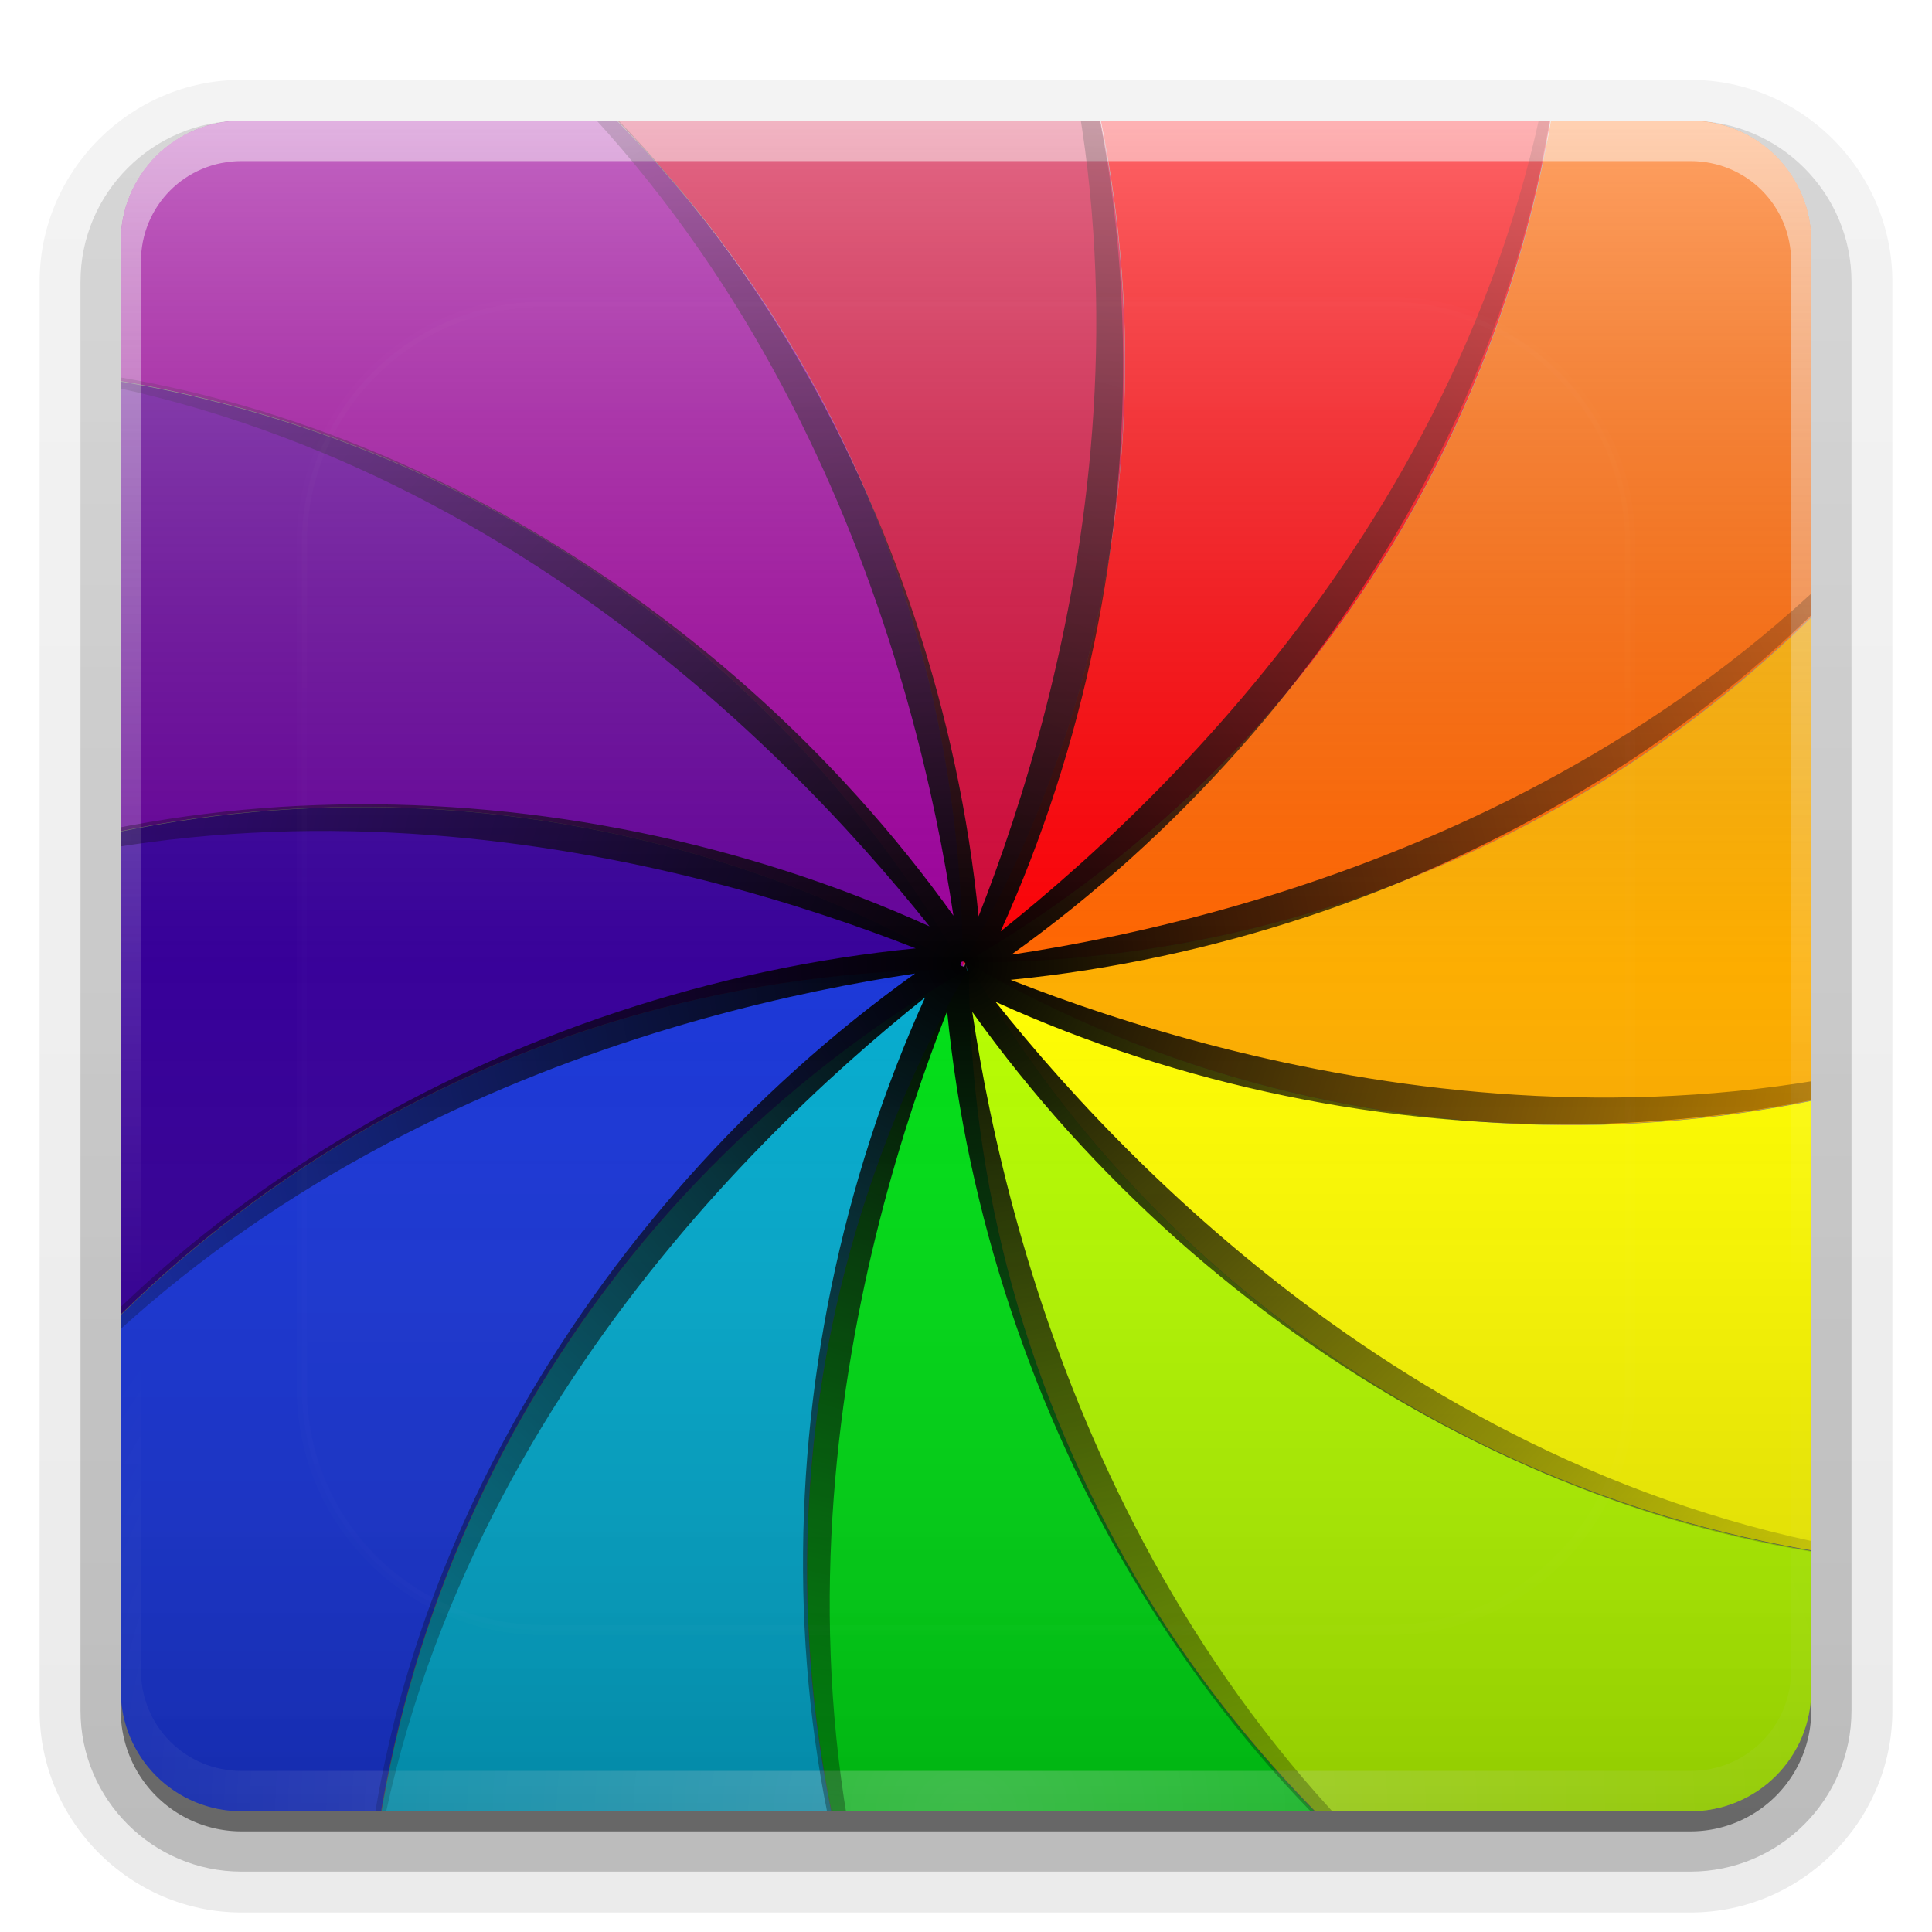 <svg xmlns="http://www.w3.org/2000/svg" viewBox="0 0 96 96" xmlns:xlink="http://www.w3.org/1999/xlink">
<defs>
<clipPath id="clipPath3613">
<path fill="#fff" d="m12,6h72a6,6 0 0,1 6,6v72a6,6 0 0,1 -6,6h-72a6,6 0 0,1 -6-6v-72a6,6 0 0,1 6-6"/>
</clipPath>
<clipPath id="clipPath3820">
<path fill="#fff" d="m12,6h72a6,6 0 0,1 6,6v72a6,6 0 0,1 -6,6h-72a6,6 0 0,1 -6-6v-72a6,6 0 0,1 6-6"/>
</clipPath>
<clipPath id="clipPath3715">
<path fill="#fff" d="m12,6h72a6,6 0 0,1 6,6v72a6,6 0 0,1 -6,6h-72a6,6 0 0,1 -6-6v-72a6,6 0 0,1 6-6"/>
</clipPath>
<filter width="1.384" x="-.192" y="-.192" height="1.384" color-interpolation-filters="sRGB" id="filter3794">
<feGaussianBlur stdDeviation="5.28"/>
</filter>
<linearGradient gradientTransform="translate(-96 -96)" id="linearGradient3751" xlink:href="#linearGradient6162" x1="6" x2="90" gradientUnits="userSpaceOnUse"/>
<linearGradient gradientTransform="matrix(1.006 0 0 .994 100 0)" id="ButtonShadow-0" y1="92.54" y2="7.017" x2="0" gradientUnits="userSpaceOnUse">
<stop offset="0"/>
<stop offset="1" stop-opacity=".588"/>
</linearGradient>
<linearGradient gradientTransform="matrix(1.024 0 0 1.012 -1.143 -98.071)" id="linearGradient3780" xlink:href="#ButtonShadow-0" y1="6.132" y2="90.239" x2="0" gradientUnits="userSpaceOnUse"/>
<linearGradient gradientTransform="matrix(1.017 0 0 1.017 -178.318 -56.603)" id="linearGradient3676" xlink:href="#linearGradient6162" y1="120.926" y2="5.935" x2="0" gradientUnits="userSpaceOnUse"/>
<linearGradient id="linearGradient6162">
<stop offset="0" stop-opacity=".196"/>
<stop offset=".5" stop-color="#808080" stop-opacity="0"/>
<stop offset="1" stop-color="#fff" stop-opacity=".392"/>
</linearGradient>
<linearGradient id="linearGradient3737">
<stop offset="0" stop-color="#fff"/>
<stop offset="1" stop-color="#fff" stop-opacity="0"/>
</linearGradient>
<linearGradient id="linearGradient3613" xlink:href="#linearGradient3737" y1="20.221" y2="138.661" x2="0" gradientUnits="userSpaceOnUse"/>
<linearGradient id="linearGradient3188" xlink:href="#linearGradient3737" y1="6" y2="63.893" x2="0" gradientUnits="userSpaceOnUse"/>
<linearGradient gradientTransform="translate(0 -97)" id="linearGradient3721" xlink:href="#ButtonShadow-0" y1="6.132" y2="90.239" x2="0" gradientUnits="userSpaceOnUse"/>
<radialGradient cx="48" cy="90.172" gradientTransform="matrix(1.157 0 0 .996 -7.551 .197)" r="42" id="radialGradient3619" xlink:href="#linearGradient3737" gradientUnits="userSpaceOnUse"/>
<radialGradient cx="47.844" cy="47.906" r="59.406" id="radialGradient3816" gradientUnits="userSpaceOnUse">
<stop offset="0"/>
<stop offset="1" stop-opacity="0"/>
</radialGradient>
</defs>
<path opacity=".08" fill="url(#linearGradient3780)" d="m12-95.031c-5.511,0-10.031,4.52-10.031,10.031v71c0,5.511 4.52,10.031 10.031,10.031h72c5.511,0 10.031-4.52 10.031-10.031v-71c0-5.511-4.52-10.031-10.031-10.031h-72z" transform="scale(1 -1)"/>
<path opacity=".1" fill="url(#linearGradient3780)" d="m12-94.031c-4.972,0-9.031,4.06-9.031,9.031v71c0,4.972 4.06,9.031 9.031,9.031h72c4.972,0 9.031-4.06 9.031-9.031v-71c0-4.972-4.06-9.031-9.031-9.031h-72z" transform="scale(1 -1)"/>
<path opacity=".2" fill="url(#linearGradient3780)" d="m12-93c-4.409,0-8,3.591-8,8v71c0,4.409 3.591,8 8,8h72c4.409,0 8-3.591 8-8v-71c0-4.409-3.591-8-8-8h-72z" transform="scale(1 -1)"/>
<path opacity=".3" fill="url(#linearGradient3780)" d="m12-92h72a7,7 0 0,1 7,7v71a7,7 0 0,1 -7,7h-72a7,7 0 0,1 -7-7v-71a7,7 0 0,1 7-7" transform="scale(1 -1)"/>
<path opacity=".45" fill="url(#linearGradient3721)" d="m12-91h72a6,6 0 0,1 6,6v72a6,6 0 0,1 -6,6h-72a6,6 0 0,1 -6-6v-72a6,6 0 0,1 6-6" transform="scale(1 -1)"/>
<g clip-path="url(#clipPath3715)">
<path fill="#00df16" d="m48.166,48c-11.12,19.261-10.362,42.12 0,60.091 10.944,0 21.208-2.963 30.046-8.075-17.959-10.391-30.046-29.776-30.046-52.016z"/>
<path fill="#04abcf" d="m48.144,48.083c-19.261,11.12-30.034,31.296-30.046,52.04 9.478,5.472 19.848,8.038 30.058,8.03-10.358-17.978-11.132-40.809-.012-60.07z"/>
<path fill="#1a36d8" d="m48.083,48.144c-22.241,0-41.658,12.087-52.04,30.046 5.472,9.478 13.17,16.885 22.016,21.983 .019-20.748 10.764-40.908 30.025-52.028z"/>
<path fill="#370099" d="m48,48.166c-19.261-11.12-42.12-10.362-60.091,0 0,10.944 2.963,21.208 8.075,30.046 10.391-17.959 29.776-30.046 52.016-30.046z"/>
<path fill="#650199" d="m47.917,48.144c-11.12-19.261-31.296-30.034-52.04-30.046-5.472,9.478-8.038,19.848-8.03,30.058 17.978-10.358 40.809-11.132 60.07-.012z"/>
<path fill="#9c009b" d="m47.856,48.083c0-22.241-12.087-41.658-30.046-52.04-9.478,5.472-16.885,13.17-21.983,22.016 20.748,.019 40.908,10.764 52.028,30.025z"/>
<path fill="#d10737" d="m47.834,48c11.12-19.261 10.362-42.12 0-60.091-10.944,0-21.208,2.963-30.046,8.075 17.959,10.391 30.046,29.776 30.046,52.016z"/>
<path fill="#fd0005" d="m47.856,47.917c19.261-11.12 30.034-31.296 30.046-52.04-9.478-5.472-19.848-8.038-30.058-8.03 10.358,17.978 11.132,40.809 .012,60.07z"/>
<path fill="#ff6500" d="m47.917,47.856c22.241-0 41.658-12.087 52.04-30.046-5.472-9.478-13.17-16.885-22.016-21.983-.019,20.748-10.764,40.908-30.025,52.028z"/>
<path fill="#fdad00" d="m48,47.834c19.261,11.12 42.12,10.362 60.091,0-0-10.944-2.963-21.208-8.075-30.046-10.391,17.959-29.776,30.046-52.016,30.046z"/>
<path fill="#fffd01" d="m48.083,47.856c11.12,19.261 31.296,30.034 52.04,30.046 5.472-9.478 8.038-19.848 8.03-30.058-17.978,10.358-40.809,11.132-60.07,.012z"/>
<path fill="#b6fd00" d="m48.144,47.917c0,22.241 12.087,41.658 30.046,52.04 9.478-5.472 16.885-13.17 21.983-22.016-20.748-.019-40.908-10.764-52.028-30.025z"/>
</g>
<path opacity=".5" fill="url(#linearGradient3188)" d="m12,6c-3.324,0-6,2.676-6,6v2 68 2c0,.335 .041,.651 .094,.969 .049,.296 .097,.597 .188,.875 .01,.03 .021,.064 .031,.094 .099,.288 .235,.547 .375,.812 .145,.274 .316,.536 .5,.781 .184,.246 .374,.473 .594,.688 .44,.428 .943,.815 1.5,1.094 .279,.14 .574,.247 .875,.344-.256-.1-.487-.236-.719-.375-.007-.004-.024,.004-.031,0-.032-.019-.062-.043-.094-.062-.12-.077-.231-.164-.344-.25-.106-.081-.213-.161-.312-.25-.178-.161-.347-.345-.5-.531-.108-.13-.218-.265-.312-.406-.025-.038-.038-.086-.062-.125-.065-.103-.13-.204-.188-.312-.101-.195-.206-.416-.281-.625-.008-.022-.024-.041-.031-.062-.032-.092-.036-.187-.062-.281-.03-.107-.07-.203-.094-.312-.073-.342-.125-.698-.125-1.062v-2-68-2c0-2.782 2.218-5 5-5h2 68 2c2.782,0 5,2.218 5,5v2 68 2c0,.364-.052,.721-.125,1.062-.044,.207-.088,.398-.156,.594-.008,.022-.023,.041-.031,.062-.063,.174-.138,.367-.219,.531-.042,.083-.079,.17-.125,.25-.055,.097-.127,.188-.188,.281-.094,.141-.205,.276-.312,.406-.143,.174-.303,.347-.469,.5-.011,.01-.02,.021-.031,.031-.138,.126-.285,.234-.438,.344-.103,.073-.204,.153-.312,.219-.007,.004-.024-.004-.031,0-.232,.139-.463,.275-.719,.375 .301-.097 .597-.204 .875-.344 .557-.279 1.06-.666 1.5-1.094 .22-.214 .409-.442 .594-.688 .184-.246 .355-.508 .5-.781 .14-.265 .276-.525 .375-.812 .01-.031 .021-.063 .031-.094 .09-.278 .139-.579 .188-.875 .052-.318 .094-.634 .094-.969v-2-68-2c0-3.324-2.676-6-6-6h-72z"/>
<path opacity=".3" fill="url(#radialGradient3619)" d="m12,90c-3.324,0-6-2.676-6-6v-2-68-2c0-.335 .041-.651 .094-.969 .049-.296 .097-.597 .188-.875 .01-.03 .021-.064 .031-.094 .099-.288 .235-.547 .375-.812 .145-.274 .316-.536 .5-.781 .184-.246 .374-.473 .594-.688 .44-.428 .943-.815 1.5-1.094 .279-.14 .574-.247 .875-.344-.256,.1-.487,.236-.719,.375-.007,.004-.024-.004-.031,0-.032,.019-.062,.043-.094,.062-.12,.077-.231,.164-.344,.25-.106,.081-.213,.161-.312,.25-.178,.161-.347,.345-.5,.531-.108,.13-.218,.265-.312,.406-.025,.038-.038,.086-.062,.125-.065,.103-.13,.204-.188,.312-.101,.195-.206,.416-.281,.625-.008,.022-.024,.041-.031,.062-.032,.092-.036,.187-.062,.281-.03,.107-.07,.203-.094,.312-.073,.342-.125,.698-.125,1.062v2 68 2c0,2.782 2.218,5 5,5h2 68 2c2.782,0 5-2.218 5-5v-2-68-2c0-.364-.052-.721-.125-1.062-.044-.207-.088-.398-.156-.594-.008-.022-.023-.041-.031-.062-.063-.174-.138-.367-.219-.531-.042-.083-.079-.17-.125-.25-.055-.097-.127-.188-.188-.281-.094-.141-.205-.276-.312-.406-.143-.174-.303-.347-.469-.5-.011-.01-.02-.021-.031-.031-.138-.126-.285-.234-.438-.344-.103-.073-.204-.153-.312-.219-.007-.004-.024,.004-.031,0-.232-.139-.463-.275-.719-.375 .301,.097 .597,.204 .875,.344 .557,.279 1.06,.666 1.5,1.094 .22,.214 .409,.442 .594,.688 .184,.246 .355,.508 .5,.781 .14,.265 .276,.525 .375,.812 .01,.031 .021,.063 .031,.094 .09,.278 .139,.579 .188,.875 .052,.318 .094,.634 .094,.969v2 68 2c0,3.324-2.676,6-6,6h-72z"/>
<path fill="#00df16" d="m188.166,48c-11.12,19.261-10.362,42.12 0,60.091 10.944,0 21.208-2.963 30.046-8.075-17.959-10.391-30.046-29.776-30.046-52.016z"/>
<path fill="#04abcf" d="m188.144,48.083c-19.261,11.12-30.034,31.296-30.046,52.04 9.478,5.472 19.848,8.038 30.058,8.03-10.358-17.978-11.132-40.809-.012-60.07z"/>
<path fill="#1a36d8" d="m188.083,48.144c-22.241,0-41.658,12.087-52.04,30.046 5.472,9.478 13.17,16.885 22.016,21.983 .019-20.748 10.764-40.908 30.025-52.028z"/>
<path fill="#370099" d="m188,48.166c-19.261-11.12-42.12-10.362-60.091,0 0,10.944 2.963,21.208 8.075,30.046 10.391-17.959 29.776-30.046 52.016-30.046z"/>
<path fill="#650199" d="m187.917,48.144c-11.12-19.261-31.296-30.034-52.04-30.046-5.472,9.478-8.038,19.848-8.03,30.058 17.978-10.358 40.809-11.132 60.07-.012z"/>
<path fill="#9c009b" d="m187.856,48.083c0-22.241-12.087-41.658-30.046-52.04-9.478,5.472-16.885,13.17-21.983,22.016 20.748,.019 40.908,10.764 52.028,30.025z"/>
<path fill="#d10737" d="m187.834,48c11.12-19.261 10.362-42.12 0-60.091-10.944,0-21.208,2.963-30.046,8.075 17.959,10.391 30.046,29.776 30.046,52.016z"/>
<path fill="#fd0005" d="m187.856,47.917c19.261-11.12 30.034-31.296 30.046-52.04-9.478-5.472-19.848-8.038-30.058-8.03 10.358,17.978 11.132,40.809 .012,60.07z"/>
<path fill="#ff6500" d="m187.917,47.856c22.241-0 41.658-12.087 52.04-30.046-5.472-9.478-13.17-16.885-22.016-21.983-.019,20.748-10.764,40.908-30.025,52.028z"/>
<path fill="#fdad00" d="m188,47.834c19.261,11.12 42.12,10.362 60.091,0-0-10.944-2.963-21.208-8.075-30.046-10.391,17.959-29.776,30.046-52.016,30.046z"/>
<path fill="#fffd01" d="m188.083,47.856c11.12,19.261 31.296,30.034 52.04,30.046 5.472-9.478 8.038-19.848 8.03-30.058-17.978,10.358-40.809,11.132-60.07,.012z"/>
<path fill="#b6fd00" d="m188.144,47.917c0,22.241 12.087,41.658 30.046,52.04 9.478-5.472 16.885-13.17 21.983-22.016-20.748-.019-40.908-10.764-52.028-30.025z"/>
<path fill="url(#linearGradient3676)" fill-rule="evenodd" d="m-163.059-50.5h99.689a9.155,9.155 0 0,1 9.155,9.155v99.69a9.155,9.155 0 0,1 -9.155,9.155h-99.689a9.155,9.155 0 0,1 -9.155-9.155v-99.69a9.155,9.155 0 0,1 9.155-9.155"/>
<path fill="#1a1a1a" d="m12,106h72a6,6 0 0,1 6,6v72a6,6 0 0,1 -6,6h-72a6,6 0 0,1 -6-6v-72a6,6 0 0,1 6-6"/>
<path d="m188.005,47.911c-.279,.518-.819,.37-1.08,.893 1.56,20.577 12.868,40.822 30.42,50.665-22.772-14.884-28.057-40.923-29.339-51.558z"/>
<path d="m187.983,47.989c-.5,.31-.894-.089-1.382,.233-8.938,18.6-9.266,41.787 1.012,59.087-12.28-24.276-3.837-49.469 .37-59.32z"/>
<path d="m187.926,48.046c-.588,.018-.729-.524-1.313-.489-17.04,11.639-28.918,31.555-28.668,51.677 1.504-27.163 21.412-44.76 29.981-51.188z"/>
<path d="m187.848,48.067c-.518-.279-.37-.819-.893-1.08-20.577,1.56-40.822,12.868-50.665,30.42 14.884-22.772 40.923-28.057 51.558-29.339z"/>
<path d="m187.77,48.046c-.31-.5 .089-.894-.233-1.382-18.6-8.938-41.787-9.266-59.087,1.012 24.276-12.28 49.469-3.837 59.32,.37z"/>
<path d="m187.713,47.989c-.018-.588 .524-.729 .489-1.313-11.639-17.04-31.555-28.918-51.677-28.668 27.163,1.504 44.76,21.412 51.188,29.981z"/>
<path d="m187.692,47.911c.279-.518 .819-.37 1.08-.893-1.56-20.577-12.868-40.822-30.42-50.665 22.772,14.884 28.057,40.923 29.339,51.558z"/>
<path d="m187.713,47.833c.5-.31 .894,.089 1.382-.233 8.938-18.6 9.266-41.787-1.012-59.087 12.28,24.276 3.837,49.469-.37,59.32z"/>
<path d="m187.77,47.775c.588-.018 .729,.524 1.313,.489 17.04-11.639 28.918-31.555 28.668-51.677-1.504,27.163-21.412,44.76-29.981,51.188z"/>
<path d="m187.848,47.755c.518,.279 .37,.819 .893,1.08 20.577-1.56 40.822-12.868 50.665-30.42-14.884,22.772-40.923,28.057-51.558,29.339z"/>
<path d="m187.926,47.775c.31,.5-.089,.894 .233,1.382 18.6,8.938 41.787,9.266 59.087-1.012-24.276,12.28-49.469,3.837-59.32-.37z"/>
<path d="m187.983,47.833c.018,.588-.524,.729-.489,1.313 11.639,17.04 31.555,28.918 51.677,28.668-27.163-1.504-44.76-21.412-51.188-29.981z"/>
<path fill="url(#radialGradient3816)" d="m48.094-11.5c11.423,22.582 4.882,45.949 .531,57.031-1.981-20.057-13.155-39.582-30.281-49.188 21.207,13.861 27.266,37.397 29.031,49.156-11.741-16.405-31.19-27.745-50.844-27.5 25.27,1.399 42.236,18.723 49.656,28.031-18.363-8.319-40.865-8.375-57.75,1.656 22.599-11.431 45.991-4.913 57.062-.562-20.068,1.972-39.609,13.146-49.219,30.281 13.872-21.225 37.438-27.271 49.188-29.031-16.422,11.738-27.776,31.178-27.531,50.844 1.399-25.27 18.723-42.236 28.031-49.656-8.319,18.363-8.375,40.865 1.656,57.75-11.431-22.599-4.913-45.991-.562-57.062 1.97,20.071 13.144,39.607 30.281,49.219-21.241-13.883-27.276-37.447-29.031-49.188 11.738,16.426 31.175,27.776 50.844,27.531-25.286-1.4-42.274-18.727-49.688-28.031 18.367,8.33 40.888,8.411 57.781-1.625-22.582,11.423-45.949,4.882-57.031,.531 20.06-1.979 39.581-13.153 49.188-30.281-13.871,21.223-37.406,27.271-49.156,29.031 16.408-11.74 27.745-31.188 27.5-50.844-1.4,25.286-18.727,42.274-28.031,49.688 8.33-18.367 8.411-40.888-1.625-57.781zm-.281,59.281c.035,0 .062-.004 .094,0 .034,.022 .035,.069 .062,.094-0,.037-.027,.06-.031,.094-.014,.02-.016,.044-.031,.062-.048-0-.082-.024-.125-.031-.007-.005-.025,.005-.031,0-.013-.023-.021-.04-.031-.062 .002-.036 .026-.061 .031-.094 .003-.008-.004-.023 0-.031 .023-.013 .04-.021 .062-.031zm.187,.188c.033,.108 .066,.21 .062,.312-.012-.099-.051-.216-.062-.312z" clip-path="url(#clipPath3820)"/>
<path opacity=".1" fill="url(#linearGradient3613)" filter="url(#filter3794)" stroke="#fff" stroke-linecap="round" stroke-width=".5" d="m27,15h42a12,12 0 0,1 12,12v42a12,12 0 0,1 -12,12h-42a12,12 0 0,1 -12-12v-42a12,12 0 0,1 12-12" clip-path="url(#clipPath3613)"/>
<path fill="url(#linearGradient3751)" d="m-84-90h72a6,6 0 0,1 6,6v72a6,6 0 0,1 -6,6h-72a6,6 0 0,1 -6-6v-72a6,6 0 0,1 6-6" transform="matrix(0 -1 -1 0 0 0)"/>
</svg>
